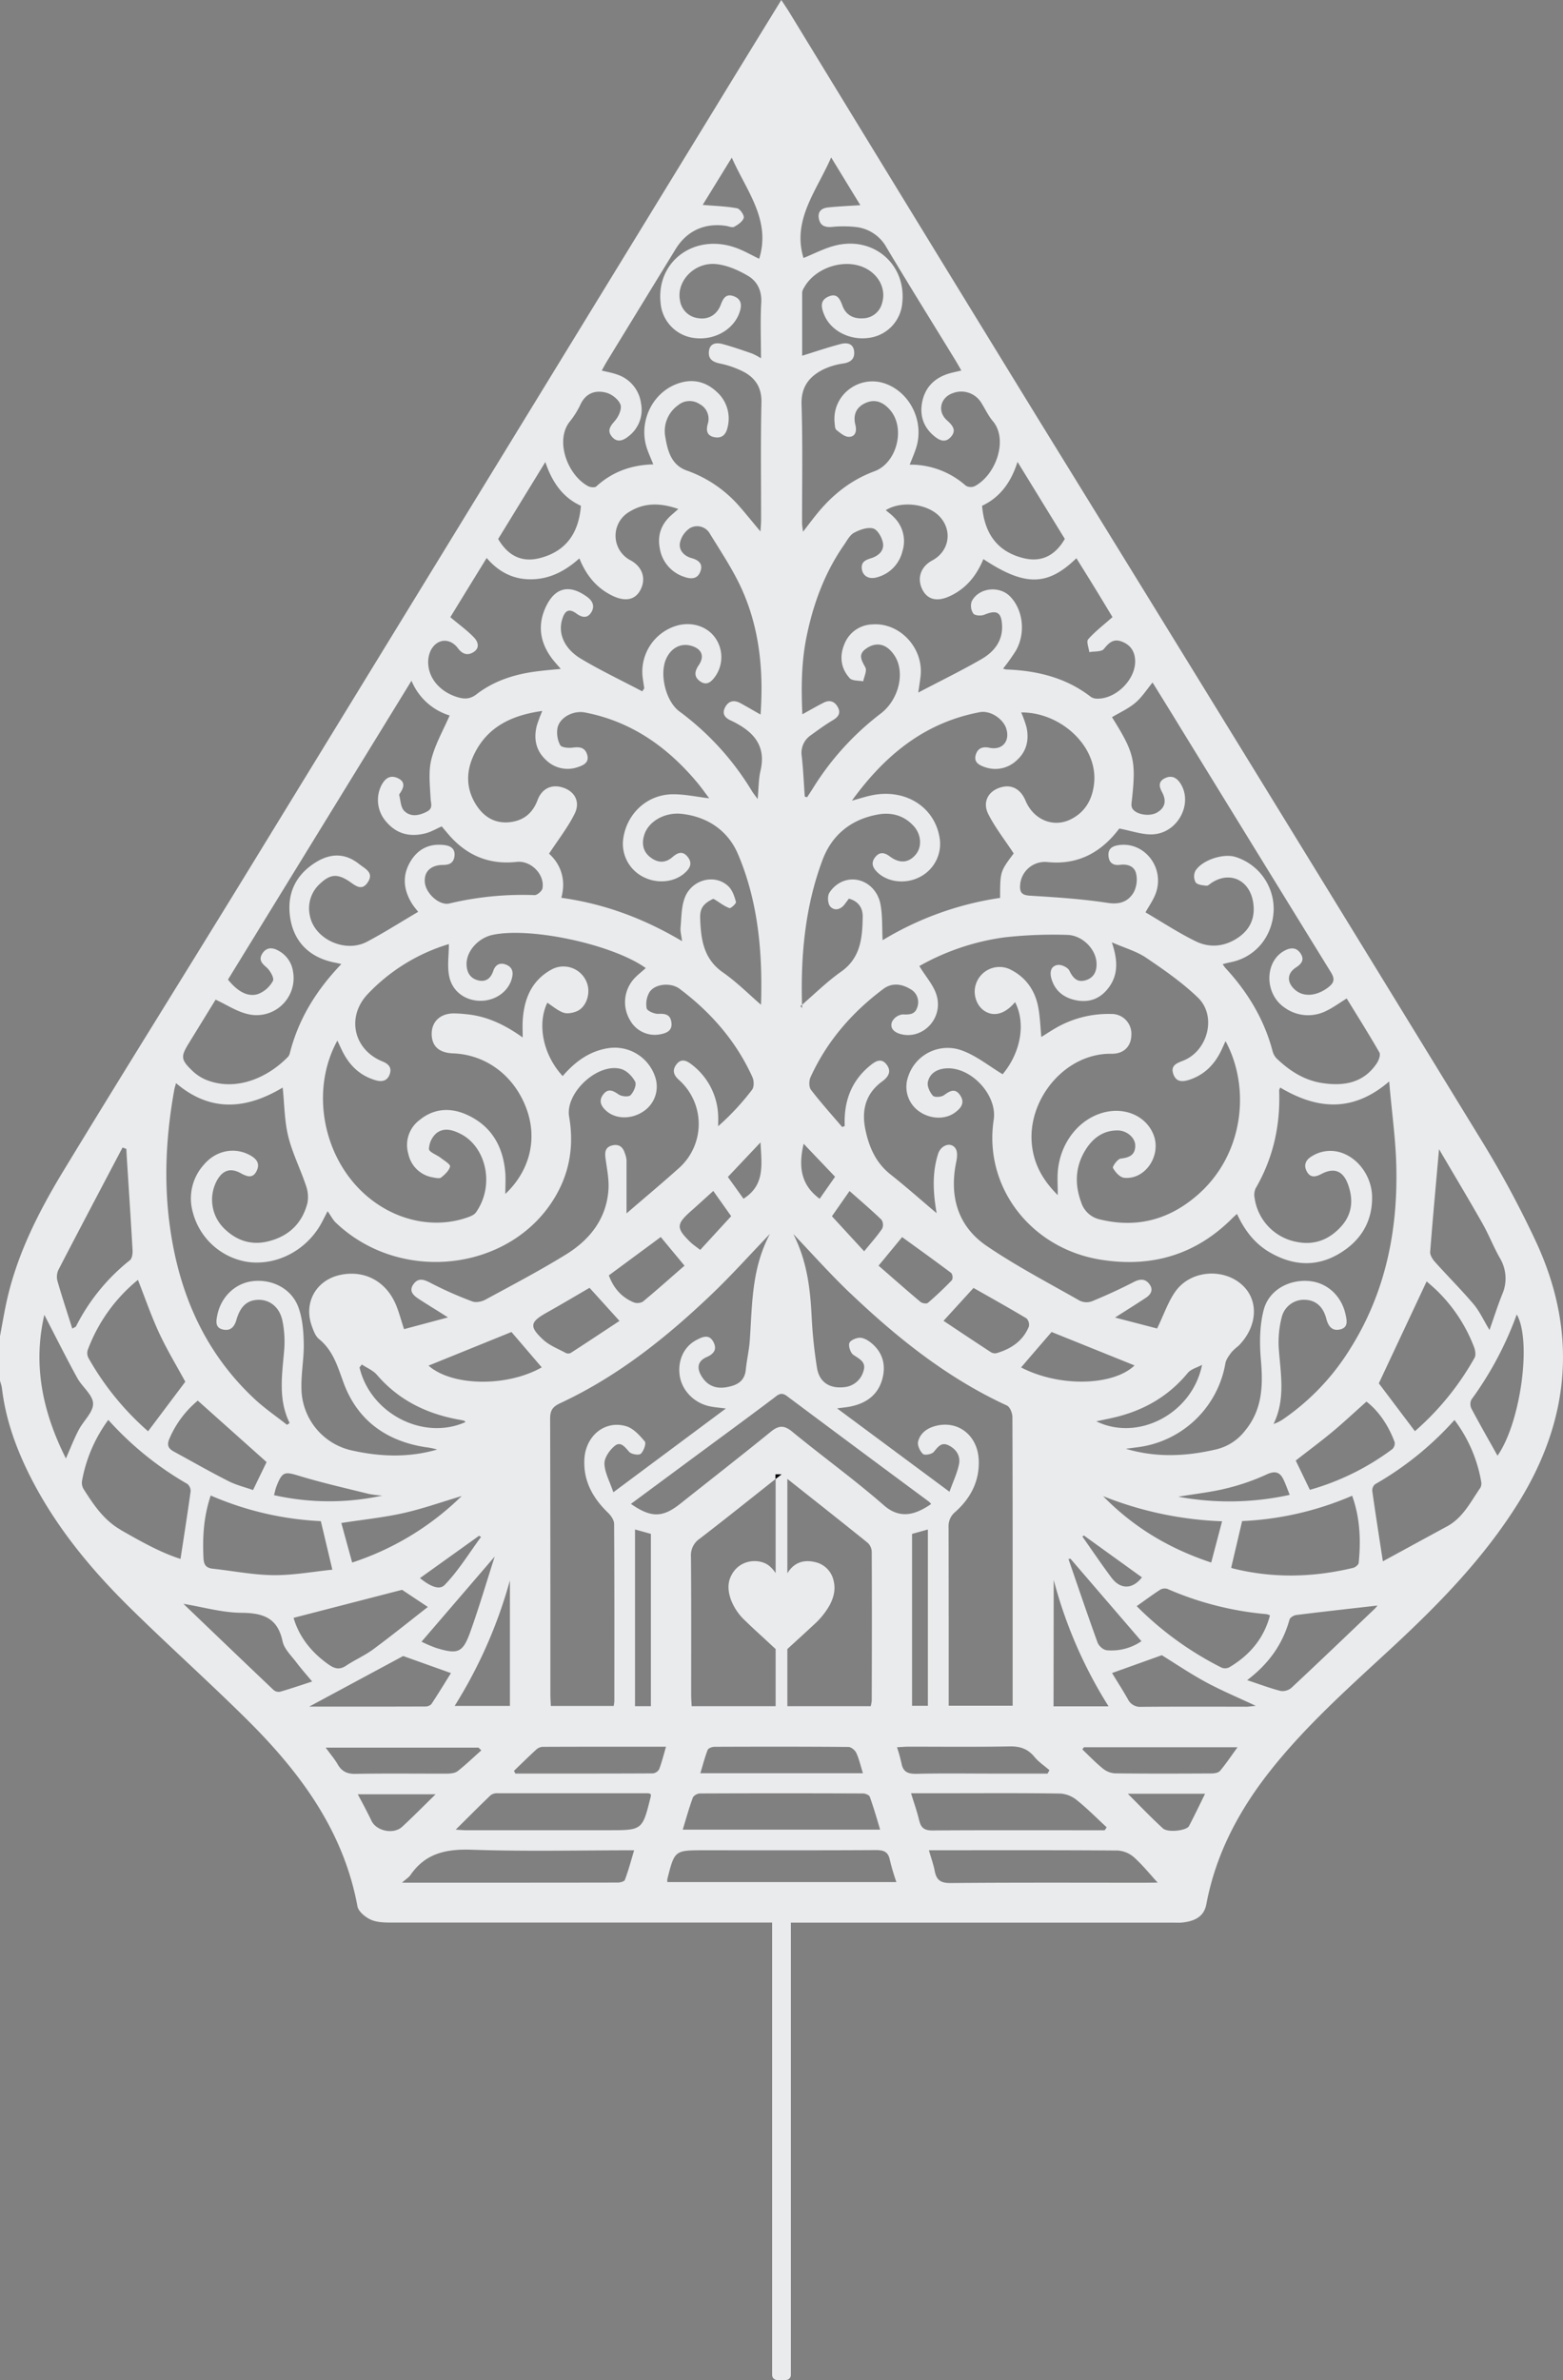 <svg id="Layer_1" data-name="Layer 1" xmlns="http://www.w3.org/2000/svg" viewBox="0 0 678.58 1032.8">
  <rect x="0" y="0" width="678.58" height="1032.8" fill="#808080" stroke="none"/>
  <path d="M537.45,663.37v2l2.57-2Z" transform="translate(-200.71 -23.6)"/>
  <path d="M867.82,563a438.6,438.6,0,0,0-24.7-45.77Q747.95,361.84,652.27,206.74,597.76,118,543.52,29.13c-1.06-1.73-2.21-3.4-3.6-5.53-9.72,15.83-19,30.88-28.18,45.93Q409.34,236.72,306.93,403.89c-26.17,42.68-52.75,85.11-78.74,127.9-11,18.14-20.58,37.09-24.94,58.16-.93,4.49-1.7,9-2.54,13.52v19.37a19.94,19.94,0,0,1,.83,3.07c1.52,13,5.76,25.11,11.48,36.77C224,685,239.58,704,257.17,721.3c16.53,16.27,33.83,31.76,50.32,48.06,23.16,22.9,42.28,48.32,48.41,81.49.42,2.27,3.41,4.71,5.79,5.79,2.65,1.2,6,1.25,9,1.25q82.62,0,165.24,0V1054.2a2.19,2.19,0,0,0,2.2,2.2h3.74a2.19,2.19,0,0,0,2.2-2.2V857.92H709.45c1.38,0,2.77.08,4.15,0,6.44-.61,9.9-3,10.85-8,4.16-22.15,14.48-41.29,28.39-58.71,15.31-19.18,33.59-35.42,51.52-52,20.92-19.35,40.76-39.58,55.88-64C882.55,639,885.51,601.51,867.82,563Zm-42.35-40.72c6.11,10.43,12.56,21.16,18.75,32.05,2.8,4.93,4.87,10.27,7.66,15.2a17.12,17.12,0,0,1,1,15.79c-1.92,4.78-3.47,9.7-5.5,15.43-2.63-4.34-4.34-8.17-6.94-11.23-5.34-6.29-11.21-12.13-16.72-18.28-1.06-1.18-2.21-3-2.1-4.4C822.77,552,824.15,537.24,825.47,522.27Zm-.22,62.07a67.79,67.79,0,0,1,15.4,23.76c.55,1.42.91,3.54.24,4.71A119.89,119.89,0,0,1,815,644.66L799.33,623.9q10.11-21.55,20.76-44.24C821.32,580.76,823.38,582.46,825.25,584.34ZM557.77,396.88c4.1-11,12.44-17.73,24.09-19.83,5.92-1.07,11.33.41,15.52,5,3.33,3.66,3.67,8.94,1,12.25-3,3.72-7,4.19-11.28,1-2.35-1.76-4.44-2.19-6.39.23s-1.2,4.5.83,6.51c4.32,4.29,11.88,5.33,18,2.38a16.13,16.13,0,0,0,9.2-16.58c-1.84-13.77-14.6-22.12-29.4-19.15-2.53.51-5,1.32-8.78,2.35,14.56-20.06,31.83-33.93,55.54-38.39,4.55-.86,10.19,2.84,11.52,7.26,1.63,5.45-1.86,9.37-7.37,8.18-2.84-.61-5,.14-5.87,2.94-1,3.13,1.1,4.48,3.61,5.35a13.46,13.46,0,0,0,14.16-2.87c4.27-3.82,5.41-8.82,4.23-14.29a50.57,50.57,0,0,0-2.3-6.45c16.91-.18,33.46,14.54,31.62,30.94-.77,6.88-3.88,12.34-10.16,15.45-7.61,3.78-16.15.11-19.59-8.1-2.29-5.46-6.6-7.45-11.77-5.44-4.67,1.81-6.92,6.26-4.37,11.33,3,5.87,7.14,11.12,11,17-5.88,7.85-5.88,7.85-5.91,19.29a136.77,136.77,0,0,0-51,18.36c-.28-5.43,0-10.63-.93-15.59-1.59-8.27-9.5-12.84-16.59-9.84a12.53,12.53,0,0,0-5.68,5c-.83,1.48-.6,4.71.51,5.86,1.9,2,4.53,1.27,6.3-1.12.54-.74,1.08-1.46,1.75-2.35,4,1.09,6,3.9,6,7.68-.15,9.12-.77,18-9.46,24.08-6,4.23-11.29,9.46-16.86,14.29,0,.4,0,.81,0,1.21s.44.67.67,1l-1.4-1.62.69-.6C548.3,438.19,550.22,417.09,557.77,396.88Zm-8.16,123.06,13.65,14.31q-3.33,4.75-6.7,9.56C549.15,538.3,547,531.09,549.61,519.94Zm19.93,20.5c4.85,4.3,9.49,8.24,13.87,12.46a4.08,4.08,0,0,1,.28,3.91c-2.2,3.22-4.83,6.14-7.8,9.79l-14-15.21Zm22.83,20c6.92,5,14.2,10.23,21.35,15.6a3.16,3.16,0,0,1,.28,3.07c-3.32,3.44-6.81,6.75-10.44,9.87-.57.49-2.49.2-3.21-.41-6.19-5.19-12.24-10.55-18.21-15.74Zm31,22.06c7.35,4.18,15.23,8.57,23,13.21a3.92,3.92,0,0,1,1,3.62c-2.61,6.28-7.8,9.67-14.1,11.5a3.49,3.49,0,0,1-2.55-.57c-6.91-4.51-13.77-9.09-20.38-13.49Zm33.91,19.12,36,14.51c-9.11,8.76-32.33,9.64-49.26.87C648.28,612,652.7,606.9,657.24,601.64Zm74,82.12c-1.65,6.29-3.12,11.87-4.72,17.92-18.64-6.17-33.93-15.53-46.94-28.81A154.21,154.21,0,0,0,731.21,683.76Zm-18.92-10.65c7.7-1.3,14.4-2,20.88-3.63a94.69,94.69,0,0,0,17.31-6c3.95-1.85,6-.94,7.55,2.54.88,1.91,1.58,3.89,2.54,6.29A122.07,122.07,0,0,1,712.29,673.11Zm-15.88,35c-4,5.18-9.28,5.42-13.24.12-4.35-5.82-8.42-11.87-12.61-17.82l.64-.47Zm-19.67-67.74c3.1-.67,5.76-1.18,8.38-1.82,12.41-3.06,22.92-9.13,31.16-19.11,1.42-1.72,4.13-2.39,6.24-3.54C718.28,637.16,694.79,649.21,676.74,640.41Zm-18.63,68.85A196.27,196.27,0,0,0,682,764.07H658.11Zm22.71,30.42c-1.36-.14-3.17-1.87-3.68-3.27-4.35-12-8.46-24.14-12.63-36.23l.87-.12,30.81,35.8A22.89,22.89,0,0,1,680.82,739.68Zm13.39-19.09c3.51-2.48,6.76-4.9,10.15-7.09a3.92,3.92,0,0,1,3.15-.32,137.38,137.38,0,0,0,43,10.94,7.15,7.15,0,0,1,1.5.54c-2.68,10.09-8.89,17.33-17.67,22.52a4,4,0,0,1-3.3.17A141.31,141.31,0,0,1,694.21,720.59ZM735.9,704.2a1.28,1.28,0,0,1-.66-.35c1.58-6.71,3.1-13.19,4.74-20.18a135.71,135.71,0,0,0,47.77-11c3.45,9.62,3.82,19.32,2.84,29.13-.08.82-1.44,1.94-2.4,2.17C770.79,708.14,753.35,708.58,735.9,704.2Zm33.49-34.09-6.13-12.7c5-3.93,10.31-7.85,15.35-12s9.88-8.72,15.36-13.58c5.14,3.94,9.5,10.18,12.23,17.6a3.45,3.45,0,0,1-1,3A109.37,109.37,0,0,1,769.39,670.11Zm37.5-141.46c.85,28.51-4.53,55.65-19.95,80.17a102.21,102.21,0,0,1-29,30.54,17.77,17.77,0,0,1-4.32,2.18c5.23-10.68,3.1-21.65,2.28-32.62a43.52,43.52,0,0,1,1.25-13.63,9.91,9.91,0,0,1,10.25-7.64c4.56.21,7.76,2.91,9.15,8.27.88,3.39,2.64,5.45,6.13,4.55s2.75-4,2.19-6.52c-1.78-8.14-8.09-13.81-15.89-14.45-8.85-.72-17.46,4-19.67,12.66-1.73,6.79-1.8,14.26-1.2,21.31,1,11.21.75,21.79-6.88,31a22.29,22.29,0,0,1-12.44,8.07c-13.07,3.07-26.07,3.69-39.29-.24l5.37-.71a44.29,44.29,0,0,0,37.85-36.39c.31-1.74,1.62-3.39,2.72-4.89a30.28,30.28,0,0,1,3.06-2.78c8.15-8.28,8.82-19.56,1.59-26.24-8-7.4-22-6.62-28.76,2.33-3.39,4.53-5.21,10.24-8.26,16.48l-18.27-4.75c4.95-3.16,9.22-5.82,13.41-8.59,2.17-1.43,3.31-3.44,1.57-5.84s-4-2.46-6.84-1c-5.94,3.06-12,5.84-18.2,8.39a6.88,6.88,0,0,1-5.29-.29c-13.58-7.73-27.52-15-40.39-23.76-12.65-8.64-16.3-21.68-13.16-36.65.38-1.8.57-4.22-.32-5.6-1.93-3-6.35-1.61-7.61,2.36-2.61,8.3-2.18,16.65-.62,25.7-6.66-5.62-13.19-11.42-20-16.81-6.33-5-9.26-11.68-10.87-19.18-1.84-8.51-.07-15.88,7.3-21.25,2.75-2,4.09-4.44,1.75-7.39s-4.94-1.18-7.14.63c-8.21,6.74-11.39,15.68-10.94,26.17l-1.11.43c-4.56-5.35-9.27-10.58-13.54-16.14-.92-1.21-.9-3.93-.21-5.45,7.09-15.59,18-28.15,31.62-38.33,3.69-2.75,7.88-2.27,11.7.05a6.43,6.43,0,0,1,3,8c-1,3.12-3.44,3.1-6.34,3a6,6,0,0,0-4.55,3.13c-1.1,2.73.74,4.55,3.51,5.35,9.43,2.7,18.65-6.37,15.9-16.46-1.23-4.54-4.84-8.43-7.59-13a103.37,103.37,0,0,1,37-12.46,191.07,191.07,0,0,1,27.08-1.07c6.55.09,12.35,5.95,12.82,11.81.31,3.78-1,6.82-4.8,7.91-3.65,1.05-5.45-1.11-7-4.27-.68-1.35-3.39-2.62-5-2.4-3,.42-3.54,3.08-2.8,5.77,1.39,5.07,4.9,8.12,9.85,9.35,5.47,1.36,10.41.17,14.21-4.23,5.06-5.85,5-12.52,2.21-20.71,5.67,2.48,10.76,3.89,14.91,6.7,7.83,5.29,15.7,10.77,22.48,17.3,8.29,8,4.32,23.2-6.49,27.39-2.79,1.09-5.47,2.11-4.2,5.77s4.13,3.45,7.22,2.4c6.18-2.11,10.41-6.33,13.28-12,.74-1.46,1.39-3,2.17-4.67,10.86,20,8.12,49-12,66.62-12.24,10.74-26.29,14.65-42.37,10.78a11,11,0,0,1-8.35-7.6c-2.93-8-2.47-15.75,2.17-23,3.15-4.89,7.58-8.09,13.68-8.06,4,0,7.66,3.14,7.67,6.58,0,4.12-2.59,5.21-6.33,5.65-1.34.16-3.68,3.46-3.34,4.06,1,1.82,3,4.08,4.88,4.26,9.15.93,16.23-9.69,12.74-18.64-3.13-8-12.1-12.11-21.44-9.75-11,2.77-19.25,13.36-20.15,25.91-.21,2.9,0,5.82,0,10-6.59-6.54-10.28-13.37-11.21-21.67-2.2-19.77,14.37-40,34.53-39.67,5.34.09,8.52-3.19,8.63-8.12a8.58,8.58,0,0,0-8.85-9.15,45.62,45.62,0,0,0-25,6.71c-1.68,1-3.32,2.08-5.23,3.28-.45-4.51-.56-8.75-1.33-12.85-1.34-7.16-5.18-12.82-11.72-16.23a10.74,10.74,0,0,0-15.22,5.76c-1.7,4.38,0,9.9,3.87,12.19,4.1,2.46,8.79,1,13-4,4.79,9.35,2.36,22.05-5.41,31.3-5.85-3.53-11.19-7.88-17.3-10.18a18,18,0,0,0-23.77,11.4,13,13,0,0,0,4.65,14.77c4.73,3.46,11.25,3.81,15.55.76,2.74-1.94,4.72-4.35,2.37-7.71-2.21-3.17-4.47-1.75-7,.07-1.15.82-4.08,1-4.79.18-1.33-1.49-2.55-4.09-2.17-5.88.79-3.8,3.92-5.66,7.82-5.95,10.87-.82,22.41,11.57,20.77,22.28-4.44,29.11,16.12,56,46.71,60.77,21.92,3.45,41.08-2.16,56.91-18.06.53-.53,1.1-1,2-1.85,3.22,7,7.59,12.79,14.11,16.61,9.74,5.7,19.85,6.63,29.78.92,9.41-5.41,14.88-13.66,14.77-24.87-.09-8.49-5.56-16.4-12.93-19.07a15,15,0,0,0-13.27,1.42c-2.68,1.57-3.62,3.87-2.13,6.61s3.68,2.45,6.26,1.08c5.52-2.92,9.44-1.44,11.58,4.41,2.37,6.47,2,12.72-2.76,18.14-5.18,5.84-11.65,8.46-19.41,6.92a22.62,22.62,0,0,1-18.33-18.94,7,7,0,0,1,.45-4.36c7.63-13.15,10.76-27.33,10.19-42.43a5.32,5.32,0,0,1,.45-1.27c15.71,9.33,31.3,11.12,47.32-2.65C804.88,505.54,806.55,517.08,806.89,528.65ZM701.1,319.77c3.95,6.39,8,12.88,11.95,19.37q32.67,53.17,65.43,106.31c2,3.19,1.33,4.78-1.29,6.74-5,3.75-10.69,4.17-14.37.82-3.47-3.15-3.39-7,.52-9.56,2.44-1.6,3.78-3.32,2.08-6s-4.13-2.8-6.84-1.41c-8.91,4.59-9.07,18.77-.18,24.8a17.45,17.45,0,0,0,18.37,1.3c2.87-1.39,5.47-3.32,8.61-5.26,4.73,7.71,9.63,15.47,14.19,23.42.58,1-.2,3.28-1,4.53-5.78,8.81-14.48,10.22-24,8.73-7.68-1.21-14-5.28-19.55-10.59a7,7,0,0,1-1.79-3.12c-3.63-13.85-10.79-25.68-20.43-36.11-.39-.42-.69-.93-1.28-1.74,1.31-.33,2.29-.61,3.28-.8,10.83-2.07,18.38-11.06,18.87-22.5a23.64,23.64,0,0,0-16.77-23.29c-5.3-1.54-14.41,1.48-17.23,6.14a5.44,5.44,0,0,0,.13,4.94c.79,1.08,3,1.28,4.69,1.46.73.08,1.57-.83,2.35-1.33,7.83-5.05,16.25-1.18,17.89,8.3,1.1,6.33-.91,11.61-6.16,15.33-5.85,4.14-12.5,4.89-18.79,1.8-7.53-3.69-14.58-8.35-21.75-12.53,1.44-2.65,3.47-5.41,4.54-8.5,3.8-11-5-22.18-16-20.7-2.77.37-4.82,1.44-4.62,4.57s2.05,4.4,5,4c3.33-.45,6.26.63,7,3.78a12.07,12.07,0,0,1-1,8.09c-2.35,4-5.94,5.47-11.26,4.66-11.17-1.72-22.51-2.45-33.81-3.14-3.31-.2-4.43-1.25-4.3-4.27a10.79,10.79,0,0,1,12-10.31c11.2,1.13,20.5-2.7,28.06-10.93,1.33-1.45,2.54-3,3-3.63,5.32,1,9.9,2.72,14.41,2.53,10.88-.44,17.69-13.14,12.26-21.92-1.71-2.76-4-3.9-7-2.37-2.58,1.33-2.49,3.36-1.16,5.83,2.17,4,1.32,7-2.13,9-3.11,1.8-8.78,1-10.61-1.61a3.88,3.88,0,0,1-.44-2.51c2.08-18.33,1.36-21.54-8.49-37.27,3.35-2,7-3.63,10-6.13S698.44,323,701.1,319.77Zm-24.84-40.66c2.71,4.42,5.37,8.86,7.44,12.28-3.88,3.43-7.56,6.24-10.57,9.64-.85,1,.27,3.65.49,5.56,2.18-.41,5.29-.06,6.34-1.37,2.18-2.7,4.13-4.54,7.66-3.25,3.9,1.41,5.83,4.34,5.92,8.45.17,8.24-8.62,16.78-16.87,16.35a4.66,4.66,0,0,1-2.51-.87c-10.81-8.33-23.33-11.29-36.65-11.79a6.22,6.22,0,0,1-1.3-.37,84.65,84.65,0,0,0,5.59-7.86c4.32-7.66,3.07-17.8-2.64-23.53-4.7-4.72-13.57-3.71-16.57,2.19a6,6,0,0,0,.7,5.33c.69.91,3.42,1.05,4.81.48,5.3-2.19,7.39-1.15,7.66,4.66.31,6.78-3.53,11.49-8.9,14.59-8.55,4.95-17.46,9.28-27.48,14.54.49-3.43.81-5.29,1-7.16,1.35-12.25-9.14-23.42-21.13-22.41a13.42,13.42,0,0,0-12,8.69c-2.16,5.26-1.45,10.44,2.35,14.62,1.11,1.23,3.87,1,5.87,1.38.38-2,1.71-4.57.95-6-1.62-3-3.27-5.51.05-8s7.06-2.74,10.19,0a14,14,0,0,1,4.07,6.43c2.19,7.62-1.32,16.77-7.69,21.59a120.57,120.57,0,0,0-29.53,32.6c-.78,1.24-1.6,2.46-2.41,3.7l-1-.32c-.41-5.81-.66-11.64-1.3-17.43a9.2,9.2,0,0,1,3.92-9.17c3.1-2.25,6.2-4.52,9.48-6.47,2.35-1.39,3.64-3,2.32-5.58s-3.51-3.46-6.2-2.09c-3,1.5-5.83,3.17-9.27,5.05-.52-11.64-.42-22.71,1.84-33.73,2.93-14.3,7.87-27.74,16.26-39.78,1.31-1.88,2.49-4.27,4.35-5.27,2.48-1.32,5.84-2.53,8.3-1.86,1.89.52,3.78,3.85,4.23,6.2.66,3.42-1.9,5.69-5.1,6.7-2.38.75-4.4,1.56-4.06,4.59s3,4.74,6.54,3.71a15.36,15.36,0,0,0,11.08-11.28A14.5,14.5,0,0,0,588.75,248c-1-1.08-2.3-2-3.49-3,6.79-4.23,18.21-2.82,23.43,2.79,5.66,6.09,4.14,15.05-3.22,19-4.93,2.63-6.7,7.57-4.44,12.38,2.13,4.53,6.25,5.71,11.74,3.26,7.26-3.24,11.92-9,14.87-16.21,18,11.88,27.8,11.83,40.39-.38C670.81,270.31,673.56,274.7,676.26,279.11ZM663,257.46c-4.16,7.22-10.14,10.27-17.92,8.35-11.37-2.8-17-10.68-18-22.72,7.8-3.67,12.58-10.18,15.39-19.06ZM561.56,91.91c4.43,7.25,8.55,14,12.67,20.72-5,.33-9.55.52-14.08,1-2.82.29-4.58,1.87-3.89,5,.66,3,2.67,3.64,5.55,3.45a48.7,48.7,0,0,1,11.39.15,17.34,17.34,0,0,1,12.35,8.68c9.76,16.35,19.84,32.52,29.79,48.76.87,1.42,1.68,2.88,2.74,4.71-2.16.53-4,.88-5.85,1.46-5.85,1.91-9.76,5.81-11.08,11.87-1.22,5.65.18,10.7,4.58,14.65,2.28,2,5,3.81,7.66,1s1.11-5-1.47-7.28c-4.45-3.91-3-10.09,2.65-11.94a10.19,10.19,0,0,1,12.28,4.43c1.63,2.6,2.94,5.47,4.91,7.79,6.67,7.87,1.52,23.17-7.82,28.19a4.28,4.28,0,0,1-3.89-.16,36.22,36.22,0,0,0-24.39-9.16c1-2.5,1.93-4.69,2.69-6.95,3.71-11.05-1.94-23.61-12.5-27.91-11.64-4.74-24.1,4.44-22.78,16.8.11,1.06.12,2.52.77,3,1.61,1.29,3.58,3,5.39,3,2.84,0,3.52-2.46,2.86-5.11-1.08-4.3.21-7.65,4.3-9.54,4.27-2,7.84-.33,10.69,2.92,6.9,7.88,3.06,23.07-6.73,26.67-10.26,3.78-18.41,10.33-25.19,18.75-1.81,2.25-3.55,4.55-5.83,7.5-.19-1.81-.41-2.91-.41-4,0-17,.32-34.12-.22-51.16-.24-7.71,3.29-12.17,9.42-15.27a29.83,29.83,0,0,1,8.74-2.6c3.13-.51,4.93-1.95,4.69-5.07-.27-3.62-3.11-4.09-5.79-3.39-5.55,1.44-11,3.31-16.79,5.1,0-8.81,0-18.11,0-27.42a4.92,4.92,0,0,1,.81-2.11c4.85-8.78,17.65-12.89,26.51-8.53,6.13,3,9.19,9.3,7.38,15.21a8.73,8.73,0,0,1-8.44,6.62c-4,.23-7.27-1.45-8.74-5.41-1.12-3-2.32-5.73-6.17-4s-3,4.87-1.78,7.88c2.9,7,11.17,11.21,19.46,10a16.66,16.66,0,0,0,14.43-15.12c1.81-16.43-12-28.8-28.41-25.1-5.1,1.14-9.88,3.75-14.47,5.56C544.52,119,555.25,106.45,561.56,91.91Zm8.43,493c20.34,19.35,42.11,36.77,67.88,48.62,1.31.6,2.38,3.29,2.38,5,.14,36.27.11,72.54.11,108.81v16.46H612.59v-5c0-24.13,0-48.26-.05-72.38a7.94,7.94,0,0,1,2.89-6.71c6.72-6,10.65-13.49,10.19-22.74-.51-10.26-8.56-16.8-18-14.76-4,.87-7.33,3-8.32,7-.39,1.58.81,4.11,2.11,5.33.73.68,3.8.15,4.66-.85,1.81-2.08,3.2-4.41,6.34-2.94,3.38,1.59,5.38,4.57,4.66,8.2-.78,3.9-2.57,7.6-4.14,12l-48.79-36.18c2.78-.39,4.72-.52,6.6-1,6.46-1.48,11.22-5.16,13-11.66,1.54-5.51.53-10.77-3.78-14.86-1.51-1.43-3.53-2.87-5.47-3.11-1.63-.2-4.45.93-5,2.2s.45,4.34,1.73,5.21c2.66,1.81,5.66,3.09,4.37,7a9.51,9.51,0,0,1-8.32,7c-6.38.74-10.87-2.14-11.86-8.38a201.42,201.42,0,0,1-2.28-21.5c-.62-12.32-1.85-24.44-8-36.57C553.93,568.35,561.63,577,570,584.94ZM542.34,629.4q30.78,23,61.71,45.87a6.06,6.06,0,0,1,.9,1c-6.91,4.78-13.56,6.62-20.46.59-12.82-11.19-26.68-21.19-39.86-32-3.59-2.94-5.91-2.71-9.36.11-13,10.57-26.19,20.83-39.3,31.24-7.6,6-12.57,6.12-21.34,0,14.72-10.88,29-21.46,43.32-32,6.42-4.75,12.83-9.49,19.19-14.3C538.87,628.49,540.19,627.79,542.34,629.4Zm61.21,57.92v76.51h-6.87V689.24Zm-40.9,22.36a10.52,10.52,0,0,0-8.3-8.26c-4.44-1-8.35.05-11.14,3.92-.23.32-.45.64-.66,1V665.37c11.84,9.37,23.43,18.51,34.91,27.76a5.68,5.68,0,0,1,1.72,3.92c.1,21.51.06,43,0,64.53a16.76,16.76,0,0,1-.44,2.42H542.55V739.2c3.79-3.48,7.61-6.93,11.36-10.44a33.68,33.68,0,0,0,6.91-8.45C562.63,717,563.56,713.44,562.65,709.68Zm6.36,72c1.19,0,2.9,1.39,3.45,2.56,1.21,2.59,1.83,5.45,2.89,8.85H504.77c1.09-3.59,1.93-6.94,3.18-10.13.29-.74,1.95-1.34,3-1.34C530.29,781.55,549.65,781.52,569,781.69ZM537.45,665.4v40.85a13.46,13.46,0,0,0-2.92-3.25c-3.75-3-12.19-3.15-16.1,3.84-2,3.53-1.7,7.22-.41,10.89a24.18,24.18,0,0,0,6.23,9.18c3.13,3.07,6.42,6,9.64,9l3.56,3.29V764H501c-.08-1.65-.21-3.13-.22-4.62,0-20.13.08-40.25-.09-60.38a8.61,8.61,0,0,1,3.8-7.68c11-8.45,21.76-17.08,32.94-25.92v-2H540Zm-36,138.3a4,4,0,0,1,3.1-1.83q35.42-.15,70.83,0c1,0,2.68.66,2.94,1.41,1.63,4.55,3,9.22,4.5,14.29H497.12C498.63,812.64,499.88,808.1,501.5,803.7ZM483.29,689.22V764H476.4V687.31Zm42.94-83.94c-.3,4.28-1.31,8.49-1.74,12.76-.53,5.21-4.14,6.8-8.45,7.55-4.74.82-8.51-.87-10.92-5.06-1.92-3.35-1.51-6.29,2.32-8,3-1.3,4.69-3.2,3.09-6.42-1.86-3.74-4.81-2.43-7.48-1-5.34,2.78-8.12,8.71-7.27,15.21s6.1,12,12.86,13.5c2.06.46,4.2.62,7.21,1L467,671.17c-1.59-4.73-3.76-8.54-3.87-12.42-.07-2.58,2.26-5.9,4.48-7.71,2.57-2.09,4.42.52,6.28,2.6.94,1.05,4.16,1.58,5,.83,1.27-1.14,2.46-4.49,1.77-5.32-2.21-2.67-5-5.74-8.11-6.65-9.25-2.7-17.58,4.14-18.13,14.32-.5,9.42,3.65,16.85,10.27,23.24,1.28,1.23,2.63,3.2,2.64,4.84.16,25.66.11,51.32.1,77a15.22,15.22,0,0,1-.29,2H439.86c-.08-1.81-.2-3.31-.2-4.81,0-40,0-79.91-.11-119.86,0-3.66,1.14-5.22,4.44-6.75,25.09-11.68,46.39-28.75,66.21-47.74,8.27-7.93,15.94-16.49,24.78-25.69C526.9,574.27,527.33,589.9,526.23,605.28Zm-234,67.31A136,136,0,0,0,340,683.7c1.67,7,3.21,13.51,5,21.06-8.29.84-16.91,2.45-25.52,2.38-8.81-.08-17.61-1.85-26.42-2.81-2.78-.3-3.84-1.6-4-4.44C288.61,690.8,289.06,681.86,292.19,672.59Zm-16.14-19.15c-2.42-1.31-3-2.88-1.8-5.59a43.7,43.7,0,0,1,12.29-16.45l29.87,26.67-5.88,12.13c-3.37-1.19-7.25-2.13-10.7-3.88C291.8,662.24,284,657.75,276.05,653.44ZM356.8,617l1-1.28c2.22,1.48,4.91,2.56,6.58,4.52,9.1,10.59,20.72,16.47,34.19,19.15,1.19.24,2.4.43,3.59.71.25.06.43.4.63.61C384.48,648.89,361.48,637,356.8,617Zm51.89,73.05.86.51c-5.18,7-9.78,14.64-15.82,20.86-2.62,2.69-7.33-.28-10.7-3ZM353.6,701.66l-4.7-17.16c9.77-1.51,18.44-2.39,26.88-4.28s16.36-4.73,25.38-7.42A121.89,121.89,0,0,1,353.6,701.66Zm-33.93-29.24c.43-1.56.65-2.76,1.09-3.88,2.55-6.45,3.54-6.41,10-4.44,9.91,3,20.06,5.3,30.13,7.8a48.52,48.52,0,0,0,5.81.71A109.05,109.05,0,0,1,319.67,672.42Zm55.6,41.08,11.19,7.44c-7.89,6.15-15.68,12.45-23.73,18.39-3.68,2.72-8,4.57-11.8,7.12-2.77,1.84-4.89,1.31-7.43-.45-7.68-5.34-13-12.24-15.33-20.34Zm40.22-14.44c-3.69,11.5-6.83,22.21-10.6,32.7-3.25,9.06-5.35,9.84-14.73,7a57.36,57.36,0,0,1-6.44-2.75Zm6.6,10.35v54.48h-24A205,205,0,0,0,422.09,709.41Zm-35.33-93.2,36-14.59c4.35,5.07,8.67,10.11,13.15,15.35C420.81,625.54,396.94,625.23,386.76,616.21Zm51.3-23c6.41-3.59,12.72-7.35,18.6-10.76l13,14.36c-6.72,4.43-13.92,9.21-21.17,13.9a2.51,2.51,0,0,1-2.16,0c-3.34-1.81-7.08-3.24-9.8-5.75C430.34,599.2,430.83,597.28,438.06,593.21ZM520.23,415c-.63-2.39-1.54-5.08-3.24-6.74-5.71-5.59-15.87-3.15-18.95,4.85-1.55,4-1.45,8.67-1.87,13-.16,1.62.34,3.3.66,5.9-16.45-9.73-33.36-16.15-52.42-18.81,2.22-8.08-.43-14.76-5.33-19.14,4-6.11,8.16-11.4,11.1-17.3,2.52-5.06.19-9.45-4.56-11.21-5.05-1.88-9.56,0-11.51,5.22-2.17,5.81-6.18,9-12.26,9.63-6.55.64-11.32-2.51-14.6-7.82-4.1-6.63-4.24-13.79-1.1-20.77,5.7-12.64,16.47-17.81,30-19.69a62.47,62.47,0,0,0-2.39,6.39c-1.42,5.61-.41,10.77,3.91,14.8a13.39,13.39,0,0,0,14.1,3.11c2.5-.83,4.76-2.07,3.89-5.21s-3.12-3.62-6.18-3.19c-1.85.27-5,0-5.56-1.07a11.74,11.74,0,0,1-1.12-7.69c1.17-4.57,7-7.41,11.8-6.49,20.1,3.84,35.74,14.87,48.67,30.25,1.92,2.28,3.62,4.74,5.35,7-5.58-.65-10.85-1.84-16.1-1.74-11.2.22-20,8.73-21.3,19.85a16.11,16.11,0,0,0,8.3,15.77c5.94,3.28,13.45,2.77,18.2-1.23,2.34-2,3.84-4.24,1.63-7.12s-4.4-2-6.7,0c-3,2.58-6.14,2.57-9.27.31-3.47-2.49-4.17-6-3-9.83,1.76-5.95,8.91-10.1,16.37-9.25,11.3,1.29,20.06,7.38,24.36,17.47,9.13,21.42,10.68,44.22,10,65.37-5-4.28-10.38-9.74-16.57-14.06-8.49-5.93-9.54-14.48-9.85-23.5-.15-4.36,1.44-6.38,5.66-8.41a6.73,6.73,0,0,1,.81.39c2.06,1.27,4,2.83,6.23,3.62C517.93,417.94,520.41,415.65,520.23,415Zm3.27,128.79-6.78-9.45,14.17-15C531.33,528.86,533,537.78,523.5,543.78Zm-5.35,7.57L504.71,566c-1.62-1.28-3.12-2.26-4.38-3.48-6.11-6-6-7.7.23-13.25,3.19-2.83,6.34-5.71,9.83-8.86Zm-20.26,21.48c-6,5.21-11.91,10.51-18.05,15.58a4.69,4.69,0,0,1-4,.34c-5.2-2.17-8.72-6.06-10.8-11.71l22.54-16.64ZM448.25,206.34a37.29,37.29,0,0,0,4.58-7.44c2.4-4.87,6.6-6.12,11.17-4.86,2.43.66,5.35,3,6.11,5.19.65,1.9-.89,5.25-2.49,7.05-2,2.26-3.36,4.18-1.32,6.73,2.28,2.86,5,1.79,7.29-.09A14.41,14.41,0,0,0,479,198.57a15.22,15.22,0,0,0-10.39-12.45c-2-.73-4.12-1.08-6.66-1.72.87-1.52,1.63-3,2.48-4.35q14.79-24.17,29.58-48.32c4.83-7.9,12.59-11.51,21.86-10.12,1.22.18,2.73.88,3.59.41,1.66-.92,3.7-2.3,4.14-3.89.31-1.09-1.62-3.91-2.88-4.15-4.76-.88-9.65-1-14.93-1.47L518.42,92c6.37,14.46,17.11,27,11.89,43.9-3.2-1.52-6.63-3.55-10.31-4.84-17.91-6.28-34.42,6-32.49,24a16.67,16.67,0,0,0,15.28,15.29c8.55.85,16.66-4,19.06-11.39,1-3,.75-5.58-2.57-6.81s-4.58.84-5.63,3.64c-1.63,4.39-5.39,6.61-9.74,5.89a9.07,9.07,0,0,1-8-7.82c-1.57-8.16,6.17-16.53,15.59-15.67,4.79.44,9.71,2.62,13.94,5.1,4,2.37,6.08,6.42,5.77,11.72-.45,7.79-.11,15.63-.11,24.07a29.73,29.73,0,0,0-3.86-2.06c-4.32-1.49-8.63-3-13-4.17-2.68-.67-5.49-.26-5.77,3.4-.25,3.19,1.64,4.39,4.67,5.07a40.1,40.1,0,0,1,10.72,3.78c4.95,2.75,7.57,6.87,7.43,13.14-.38,17.05-.13,34.11-.15,51.16,0,1.45-.16,2.9-.28,4.83-3.63-4.31-6.74-8.23-10.08-11.95a54.11,54.11,0,0,0-22.07-14.55c-6.54-2.41-8.14-8.44-9.13-14.35A13.78,13.78,0,0,1,495,199.52a7.84,7.84,0,0,1,9.47-.56,7.22,7.22,0,0,1,3.49,8.68c-.72,2.73-.4,5,2.82,5.66s5-1,5.73-3.94a15.52,15.52,0,0,0-4.85-15.92c-5.13-4.69-11.19-5.63-17.58-3.05-10.5,4.23-16.09,16.54-12.61,27.46.74,2.31,1.78,4.52,2.87,7.26-9.53.26-17.81,3.21-24.76,9.59-.64.59-2.61.38-3.58-.15C446.86,229.57,441.51,214.4,448.25,206.34Zm-10.78,17.75c2.94,8.88,7.75,15.53,15.45,19-.95,11.93-6.55,19.81-17.87,22.7-7.8,2-13.79-1-18.06-8.3Zm-49.69,81.65c2.73-5.12,8.3-5.44,11.75-.83,1.87,2.5,4.11,3.34,6.75,1.68,2.92-1.83,1.92-4.58.24-6.34-2.87-3-6.29-5.45-10.3-8.83l7.32-11.94L412,265.74c5.35,6.24,11.85,9.46,19.79,9.24s14.4-3.68,20.46-9.07c3,7.46,7.57,13,14.6,16.33,5.53,2.58,9.72,1.61,11.94-2.71,2.53-4.92.8-10-4.33-12.78a12,12,0,0,1-.61-21c6.59-4.09,13.55-4,21.36-1.27-1.22,1.07-1.94,1.72-2.68,2.35-4.59,3.91-6.53,8.79-5.36,14.78a15.55,15.55,0,0,0,10.58,12.31c2.81,1,5.71,1.11,7-2.24s-.63-5-3.81-5.89-5.68-3.39-5-6.75a10.22,10.22,0,0,1,4.36-6.28,6.32,6.32,0,0,1,8.56,2.35c5.19,8.47,10.83,16.82,14.68,25.91,7.06,16.62,8.67,34.31,7.37,52.67-3.12-1.77-5.86-3.39-8.66-4.92s-5.19-1.09-6.69,1.7c-1.68,3.12.17,4.87,2.91,6,.14.06.27.14.41.21,8.86,4.4,14.59,10.44,12,21.4-.86,3.66-.78,7.54-1.23,12.26-1.19-1.64-1.92-2.51-2.5-3.47a120,120,0,0,0-31.45-34.53c-6-4.39-8.87-16.4-5.67-23.08,2.23-4.67,6.43-6.73,10.94-5.37s5.69,4.58,3.09,8.38c-1.91,2.78-2.1,5.2.78,7.11s4.88-.1,6.46-2.35a14.54,14.54,0,0,0,.05-16.47c-3.4-5-9.93-7.24-16.37-5.58a20.83,20.83,0,0,0-15.29,22.32c.21,1.66.49,3.32.73,5l-.87,1.31c-8.89-4.68-18-9-26.61-14.14-7.3-4.36-10-11-8.18-17,1-3.42,2.6-5.28,6.2-2.63,2.22,1.63,4.64,2.31,6.39-.41s.71-5.14-2-7c-7.43-5.31-13.61-3.95-17.57,4.32-3.8,7.93-2.71,15.53,2.52,22.54,1.08,1.44,2.32,2.76,3.87,4.58-3.58.35-6.7.59-9.81,1-9.76,1.16-19,4-26.84,10.06-2.71,2.07-5.17,2.11-8.13,1.22-7.13-2.14-12.25-7.55-12.74-14.16A11.91,11.91,0,0,1,387.78,305.74ZM282.57,476.5c4-6.51,8-13,11.75-19.11,4.76,2.22,8.94,5,13.52,6.16a16.09,16.09,0,0,0,20.1-18.28,12.24,12.24,0,0,0-6.74-9.33c-2.71-1.43-5.19-1-6.75,1.7-1.42,2.47-.09,4,1.95,5.74,1.58,1.36,3.44,4.65,2.82,5.85a12.47,12.47,0,0,1-6.39,5.7c-4.45,1.5-9-1.06-13.14-6.24L379.36,319a26.24,26.24,0,0,0,16.56,15.09c-2.8,6.48-6.32,12.55-7.95,19.09-1.32,5.32-.59,11.21-.32,16.83.11,2.31,1.2,4.39-1.67,5.84-3.45,1.74-7.07,2.39-9.82-.41-1.5-1.52-1.51-4.5-2.14-6.83-.06-.23.2-.57.37-.82,1.69-2.46,2.39-4.92-.93-6.49s-5.54.05-7.11,3a14.17,14.17,0,0,0,2.06,15.91c4.56,5.41,10.47,6.71,17.08,5,2.33-.59,4.48-1.88,7-3,1,1.21,2.18,2.6,3.38,4,7.78,8.78,17.46,12.72,29.19,11.4,6.09-.68,12.22,5.4,11.17,11.47-.2,1.19-2.3,3-3.46,2.95a137.65,137.65,0,0,0-37,3.64c-4.32,1-10.27-4.38-10.63-9.3-.34-4.6,2.65-7.45,8.14-7.44,2.8,0,4.46-1.15,4.75-3.87.33-3.1-1.57-4.39-4.39-4.74-6.28-.78-11.24,1.51-14.54,6.81-3.89,6.25-3.3,12.58.53,18.69.8,1.28,1.83,2.43,2.63,3.47-7.47,4.38-14.69,9-22.27,13-9.52,5-22.76-1.22-24.72-11.22a14.41,14.41,0,0,1,4.6-14.2c4.2-3.86,7.2-4.14,12-1.11,2.77,1.76,5.78,5,8.58.6,2.68-4.15-1.23-5.74-3.86-7.84-6.34-5-12.73-4.62-19.18-.47-8.1,5.21-11.88,12.77-10.9,22.32,1.18,11.52,8.34,18.86,19.85,21,.57.1,1.12.25,2.55.58-11,11.49-18.61,23.93-22.34,38.57a3.73,3.73,0,0,1-.78,1.64c-8.7,9-22.67,15.42-35.94,9.89a19.76,19.76,0,0,1-6-4.14C279.25,483.42,279.2,482,282.57,476.5Zm-6.18,19.91c.14-.74.38-1.45.74-2.78,15.09,12.85,30.65,11.29,46.31,1.92.76,7.29.76,14.41,2.4,21.13,1.76,7.23,5.22,14,7.61,21.14a14.53,14.53,0,0,1,.75,7.76c-2.22,8.74-7.93,14.35-16.74,16.63-7.73,2-14.26-.29-19.74-5.81a17.5,17.5,0,0,1-2.86-20.46c2.47-4.5,5.86-5.7,10.35-3.24,2.76,1.51,5.26,2.45,6.93-1s-.32-5.44-3.27-7c-6.58-3.38-14.42-1.81-19.57,4.23a21.87,21.87,0,0,0-4.9,20.65,29.25,29.25,0,0,0,23.83,21.63c12.41,1.72,25.18-4.82,31.71-16.26.81-1.42,1.52-2.91,3-5.74,1.44,2,2.29,3.77,3.6,5,28.38,27,76.62,21,95.51-11.78,6.16-10.69,7.83-22.14,5.75-34.26-1.77-10.34,12.46-23.56,22.58-20.67,2.43.69,4.89,3.2,6.09,5.51.7,1.34-.61,4.44-2,5.84-.82.85-3.87.58-5.16-.3-2.48-1.71-4.58-2.78-6.71,0s-.9,5.17,1.44,7.2c4.08,3.55,10.77,3.63,15.9.21a12.91,12.91,0,0,0,5.22-15,18.49,18.49,0,0,0-20.16-12.54c-8.36,1.23-14.64,5.93-20,12.14-8.54-9.22-11.17-22.49-6.67-31.83,2.29,1.48,4.45,3.4,7,4.31,1.65.59,4,.14,5.75-.58,3.74-1.55,5.78-6.62,4.84-11a10.84,10.84,0,0,0-16-7c-8.66,4.86-11.77,12.94-12.29,22.35-.11,2.09,0,4.18,0,7-7.71-5.51-15.51-9.24-24.42-10.09a53.62,53.62,0,0,0-5.51-.35c-5.83,0-9.6,3.59-9.57,8.92s3.21,8.19,9.28,8.42c14.38.54,26.61,9.74,31.86,24,4.81,13,1.6,26.83-9.17,37,0-3.41.19-6.19,0-9-.87-11.21-5.69-20.11-16.07-25.08-7.3-3.5-14.72-3.29-21.22,2.05A13.5,13.5,0,0,0,378,524.35a13,13,0,0,0,10.72,10.19c1.18.23,2.83.61,3.56,0,1.6-1.27,3.44-3,3.82-4.76.19-.92-2.5-2.53-4-3.69-1.76-1.37-5.12-2.54-5.15-3.86a9.59,9.59,0,0,1,3.15-6.81c3.34-2.73,7.32-1.48,10.84.37,10.61,5.55,14.79,21.9,6.44,33.89-.84,1.22-2.74,1.89-4.28,2.41-16.77,5.59-36-.35-48.61-14.93-14.74-17.08-17.9-42.8-7.31-62,.75,1.6,1.35,2.93,2,4.24,3.08,6.4,7.72,11,14.71,13,2.76.79,5,.21,6-2.6s-.35-4.46-3.12-5.58c-12.58-5.11-15.73-19.29-6.51-29.14a80.44,80.44,0,0,1,35.33-21.8c0,5-.79,9.78.19,14.21,1.45,6.6,7.16,10.39,13.53,10.41,6.1,0,11.51-3.56,13.35-8.82.94-2.71,1.05-5.38-1.94-6.74-2.57-1.17-4.84-.44-5.84,2.56-1.08,3.21-3.17,5-6.61,4.12s-4.92-3.46-5-6.9c-.12-5.69,5-11.5,11.35-12.84,16.56-3.52,52.18,4.17,66.46,14.42-1.72,1.54-3.54,2.94-5.08,4.6a15.2,15.2,0,0,0-1.77,18,12.29,12.29,0,0,0,13.32,6.1c2.81-.55,5.11-1.7,4.66-5.1s-2.55-3.89-5.68-3.74c-1.74.07-4.84-1.27-5.07-2.42a10.1,10.1,0,0,1,1.32-7.14c2.51-3.58,9.28-4.1,13-1.29,13.61,10.22,24.55,22.73,31.61,38.34.69,1.53.75,4.26-.17,5.45a109.26,109.26,0,0,1-14.73,15.83c0-1.58.09-3.15,0-4.72a29.08,29.08,0,0,0-11.58-22.13c-2.12-1.65-4.41-2.66-6.44-.09s-1.35,4.74,1,6.83a25.62,25.62,0,0,1-.16,38.42c-7.41,6.64-15.05,13-22.59,19.51,0-8.07,0-15.6,0-23.13a11.38,11.38,0,0,0-.79-3.11c-.88-2.82-2.81-4-5.66-3.19s-3,2.94-2.68,5.52c.61,4.53,1.59,9.14,1.28,13.65-.88,12.7-8.16,21.77-18.52,28.14-11.36,7-23.2,13.21-34.94,19.58-1.6.86-4.08,1.35-5.66.74a160.81,160.81,0,0,1-17.91-7.93c-3-1.58-5.49-2.52-7.63.47s0,4.88,2.32,6.4c3.95,2.58,8,5,12.67,8l-19.07,5.09c-1.38-4.16-2.27-7.73-3.73-11.05-4.33-9.82-13.43-14.56-23.58-12.56-10.79,2.12-16.45,12-12.71,22.33.72,2,1.55,4.33,3.09,5.57,6.14,5,8.05,11.84,10.64,18.89,6,16.37,18.57,25.44,35.78,28.07a28,28,0,0,1,4.88,1c-12.16,3.53-24.38,3.17-36.58.49a27.88,27.88,0,0,1-22.33-26.74c-.22-6.57,1.12-13.18,1-19.76-.11-5.27-.53-10.85-2.33-15.72-3-8.2-11.56-12.43-20.15-11.3-7.46,1-13.54,6.92-15.08,14.83-.49,2.46-.95,5.27,2.31,6.08s5.08-.91,6-4.14c1.74-6.07,4.87-8.7,9.74-8.71s9,3.24,10.23,9a44.9,44.9,0,0,1,.78,12.78c-.88,10.68-2.72,21.35,2.36,31.67l-1.13.79c-4.72-3.73-9.74-7.15-14.13-11.25-21.61-20.18-32.68-45.67-36.68-74.54C271.71,536.08,272.81,516.2,276.39,496.41Zm-6.56,105.71c3.42,7.34,7.65,14.31,11.33,21.09L265,644.7a121.47,121.47,0,0,1-25.87-31.78,4.59,4.59,0,0,1-.35-3.44A71.15,71.15,0,0,1,260.59,579C263.73,586.94,266.38,594.71,269.83,602.12ZM226,574.8c9.21-17.79,18.58-35.5,27.91-53.23l1.66.59c.05,1.07.09,2.15.16,3.22.86,13.6,1.77,27.2,2.53,40.81.08,1.44-.21,3.54-1.16,4.29a86.35,86.35,0,0,0-23.38,28.68c-.11.23-.47.32-1.62,1-2.24-7.1-4.46-13.78-6.41-20.53A7.22,7.22,0,0,1,226,574.8Zm3.32,81.7c-10.22-20.36-14.38-40.69-9.36-62.32,4.77,9.2,9.35,18.36,14.26,27.33,2.12,3.89,6.76,7.34,6.9,11.1S237,640.1,234.94,644,231.41,651.79,229.32,656.5Zm23.85,31c-7.44-4.25-11.84-10.93-16.21-17.79a5.3,5.3,0,0,1-.65-3.43,63.61,63.61,0,0,1,11.42-26.52,139.08,139.08,0,0,0,34.32,27.79,3.94,3.94,0,0,1,1.41,3.26c-1.33,9.66-2.85,19.29-4.38,29.28C270.37,697.33,261.8,692.47,253.17,687.55ZM319.51,757c-13-12.33-25.92-24.73-39.17-37.42,8.69,1.44,16.9,3.83,25.12,3.89,9.41.07,15.75,2.13,17.92,12.34.7,3.34,3.77,6.23,6,9.18s4.47,5.44,6.85,8.3c-4.05,1.31-8.93,3-13.86,4.42A3.43,3.43,0,0,1,319.51,757Zm56.24-14.77,20.74,7.41c-2.56,4.09-5.44,8.86-8.52,13.49a3.76,3.76,0,0,1-2.79,1c-16.85.07-33.7.05-50.23.05Zm-20.63,51.14c-3.66.06-6-1-7.82-4.15-1.36-2.36-3.18-4.46-5.19-7.23h66.36l1.2,1.19c-3.4,3-6.67,6.18-10.26,9-1.17.91-3.13,1.08-4.74,1.09C381.49,793.3,368.3,793.13,355.12,793.36ZM362,813.75c-.93-1.93-1.9-3.84-2.88-5.74s-1.85-3.48-3.08-5.78h33.79c-5.32,5.19-9.82,9.77-14.53,14.11C371.57,819.77,364.12,818.18,362,813.75Zm110,25.63c-.25.69-2,1.16-3.08,1.16-30.86.06-61.73.05-93.69.05,1.78-1.59,3-2.32,3.73-3.39,6.53-9.45,15.56-11.29,26.62-10.91,23.15.79,46.35.24,70.43.24C474.66,831.13,473.53,835.32,472,839.38Zm11.19-36c-3.58,14.44-3.58,14.44-18.3,14.44l-62.11,0c-1,0-2.06-.12-4.23-.24,5.51-5.46,10.3-10.29,15.23-15a4.71,4.71,0,0,1,3-.8q32.67,0,65.33,0a4.71,4.71,0,0,1,1.12.36A6.16,6.16,0,0,1,483.23,803.39Zm3.6-11.89a3.54,3.54,0,0,1-2.73,1.67c-19.87.1-39.73.08-59.6.08-.2-.39-.4-.79-.61-1.18,3.19-3.07,6.34-6.18,9.6-9.17a4.57,4.57,0,0,1,2.8-1.25c17.6-.08,35.21-.06,53.61-.06C488.81,785.23,488,788.44,486.83,791.5Zm3.65,48.83a7.35,7.35,0,0,1,0-1.31c3.16-12.49,3.16-12.49,16-12.49,24.84,0,49.69.07,74.53-.08,3.45,0,5.38.72,6.08,4.34a98.05,98.05,0,0,0,2.83,9.54Zm101.57-51.81a60.32,60.32,0,0,0-1.87-6.7c2.06-.1,3.65-.25,5.24-.25,14.56,0,29.12.17,43.67-.11,4.54-.09,7.89,1.06,10.78,4.56,1.82,2.21,4.31,3.86,6.5,5.76l-.82,1.48H632.26c-11.19,0-22.38-.17-33.56.09C594.86,793.44,592.66,792.5,592.05,788.52Zm7.76,25.1c-.87-3.83-2.22-7.54-3.53-11.84h17.66c15.8,0,31.6-.12,47.4.15a12.79,12.79,0,0,1,7.11,3c4.47,3.61,8.54,7.73,12.77,11.64l-.85,1.28h-9.5c-21.79,0-43.57-.07-65.36.08C602.14,817.93,600.55,816.88,599.81,813.62Zm97.79,27c-28.09,0-56.18-.12-84.27.13-4.27,0-6-1.31-6.77-5.23-.53-2.82-1.54-5.55-2.52-9h5c25.64,0,51.27-.08,76.9.12a11.81,11.81,0,0,1,7.11,2.92c3.72,3.32,6.88,7.28,10.3,11ZM716.92,816c-1,2-9.18,3-11.35,1-5-4.56-9.69-9.49-15.22-15h33.54C721.4,807.07,719.24,811.6,716.92,816Zm13.39-23.87c-.7.83-2.46,1.05-3.73,1.06-14,.07-27.9.12-41.85-.05a9.17,9.17,0,0,1-5.22-2.09c-3.14-2.55-6-5.51-8.9-8.3l.69-.94H738C735.17,785.69,732.92,789.07,730.31,792.16Zm11.09-27.92c-15,0-30.07-.07-45.11.06a5.91,5.91,0,0,1-5.9-3.29c-2.26-4-4.73-7.82-6.89-11.37l21.61-7.73c5.72,3.52,12.19,7.91,19,11.61s14.06,6.72,21.81,10.36C744.12,764,742.76,764.24,741.4,764.24Zm55.74-42.09c-11.88,11.33-23.74,22.7-35.74,33.9a6,6,0,0,1-4.68,1.37c-4.58-1.16-9-2.86-14.56-4.69,9.5-7.19,15.45-15.69,18.39-26.28.25-.9,1.88-1.88,3-2,11.82-1.47,23.66-2.78,35.19-4.09A16.38,16.38,0,0,1,797.14,722.15Zm46.12-52.67c-4.14,6-7.45,12.8-14.29,16.51-9.38,5.08-18.74,10.19-27.89,15.17-1.7-11.12-3.22-20.76-4.58-30.42a3.53,3.53,0,0,1,1.16-3,138,138,0,0,0,34.51-27.91,61.66,61.66,0,0,1,11.64,27A3.84,3.84,0,0,1,843.26,669.48Zm7.58-14.18c-3.8-6.8-7.67-13.55-11.31-20.42a4.48,4.48,0,0,1,0-3.9A148.28,148.28,0,0,0,859.21,594C865.87,605.57,860.76,641.37,850.84,655.3Z" transform="translate(-200.71 -23.6)" style="fill: #EAEBED"/>
  <path d="M540,663.37l-2.57,2v-2Z" transform="translate(-200.71 -23.6)"/>
</svg>
